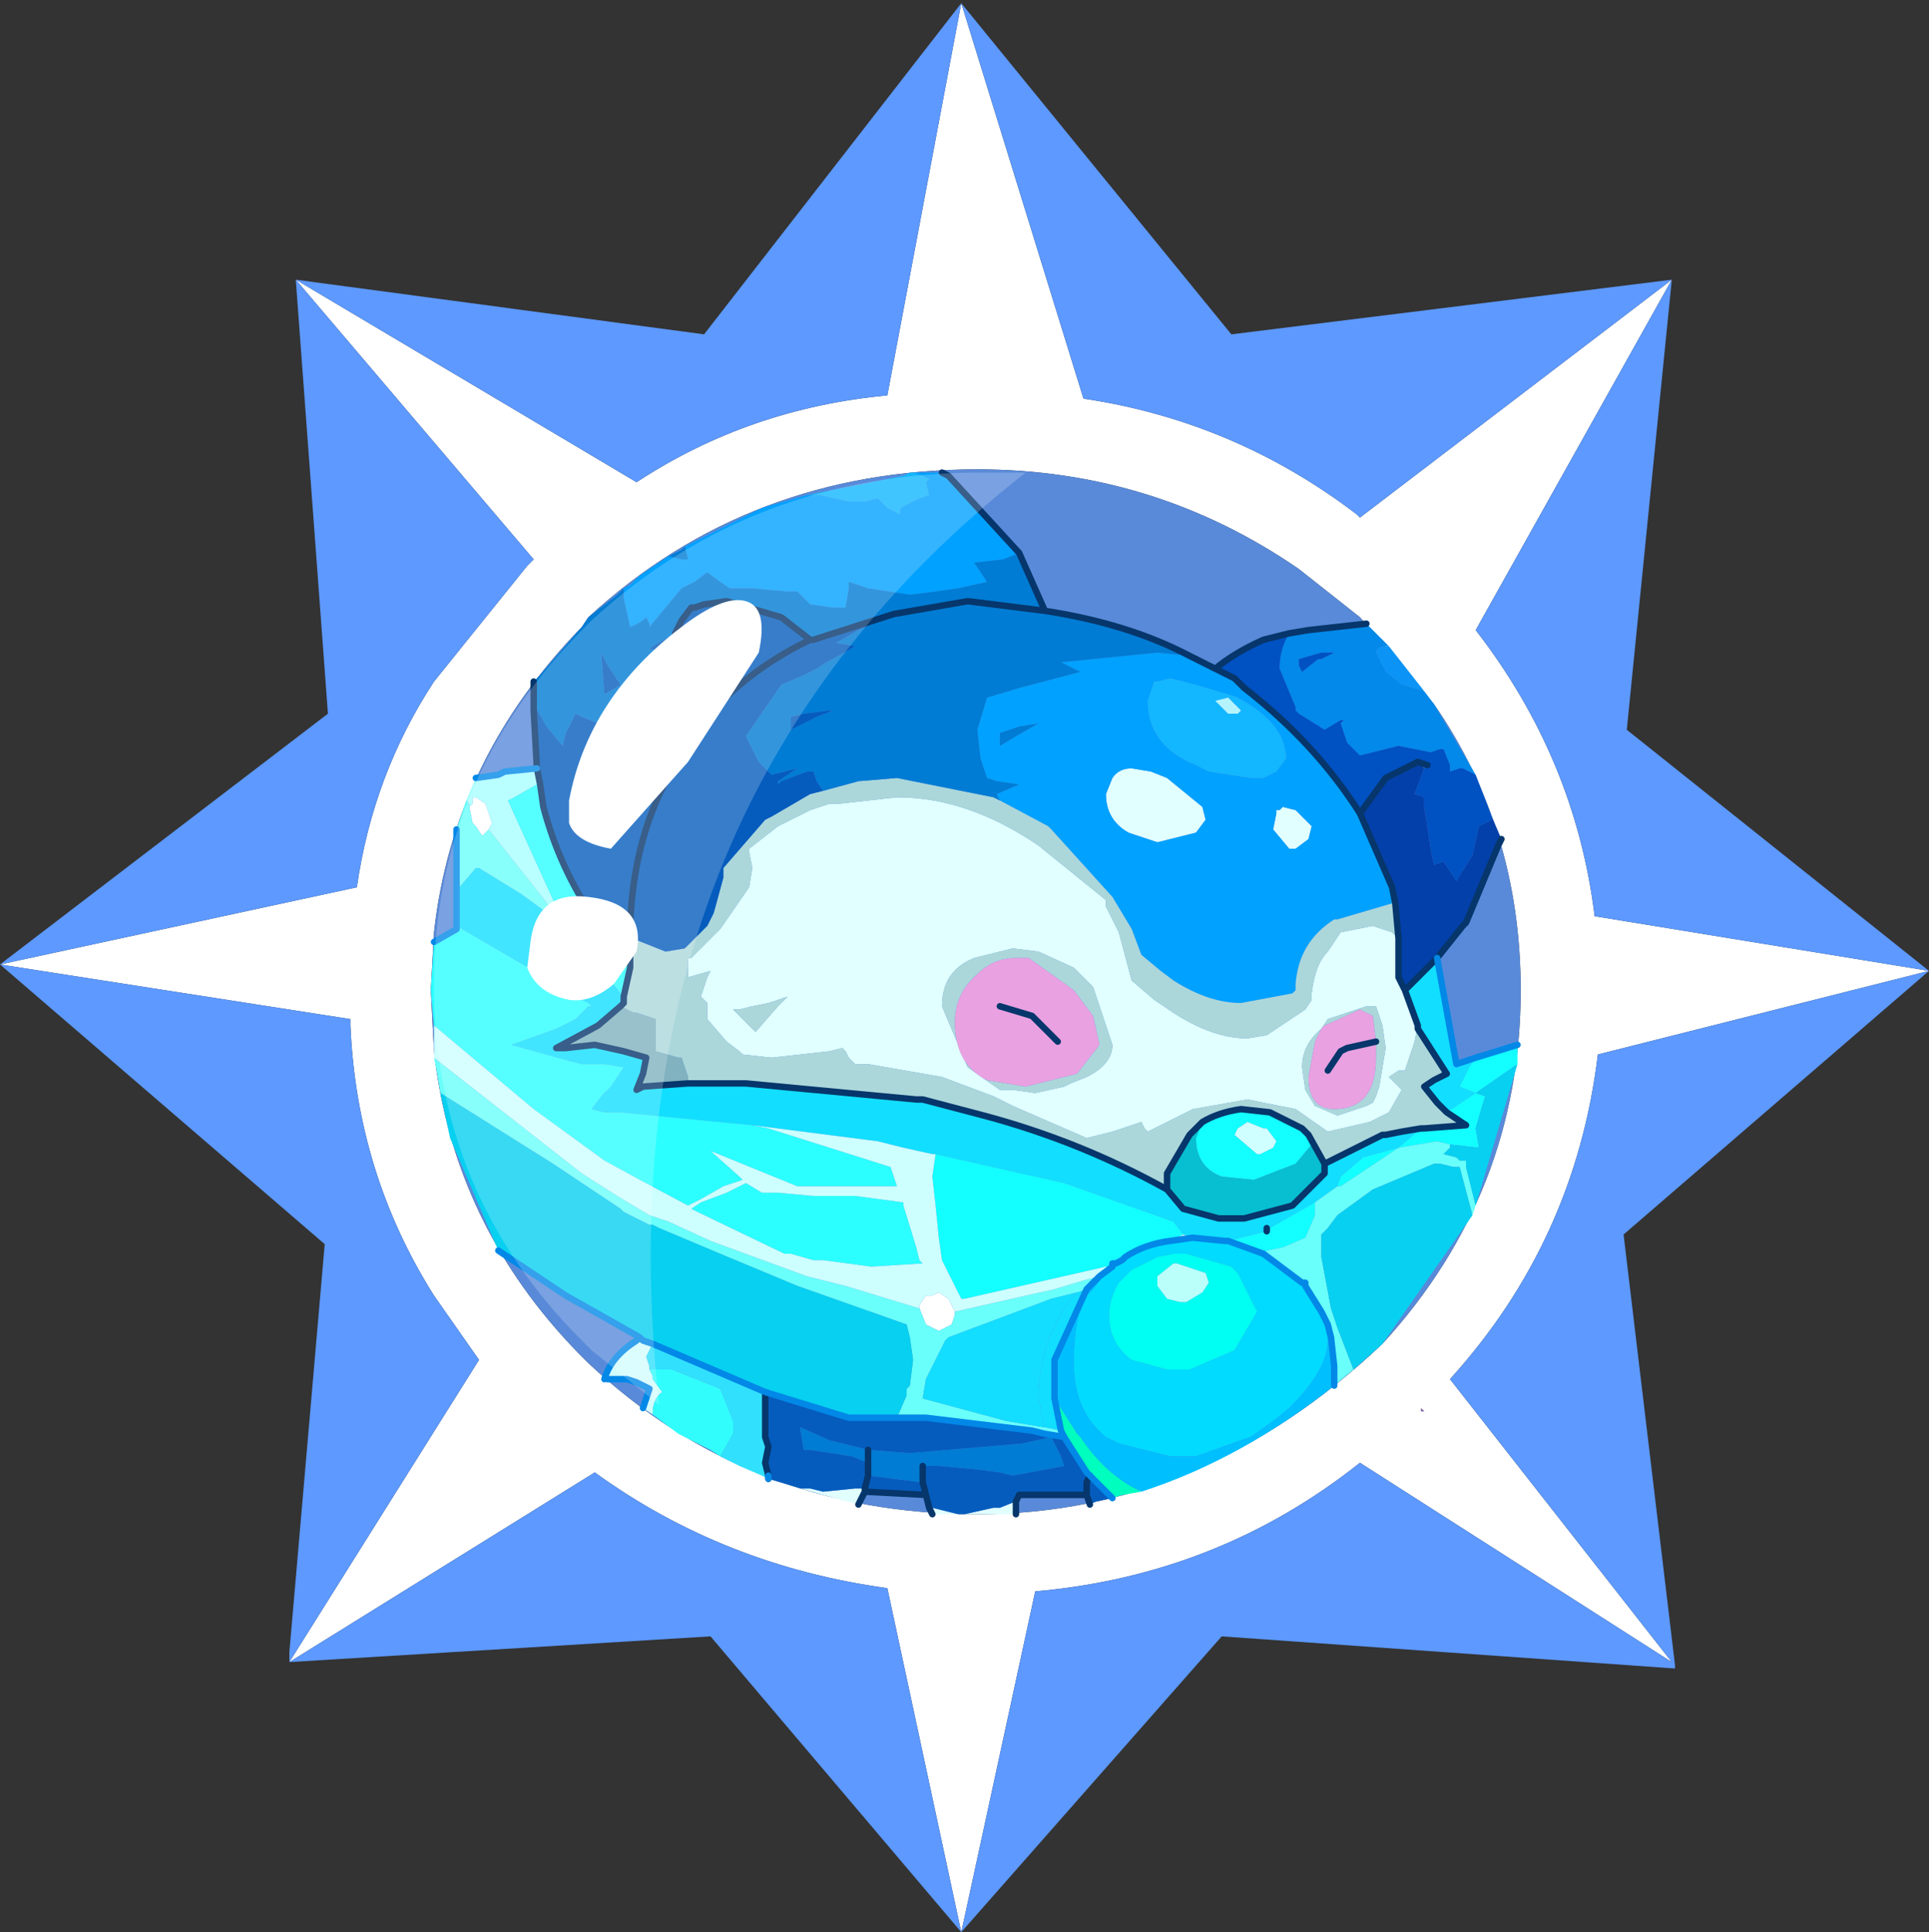 <?xml version="1.0" encoding="UTF-8" standalone="no"?>
<svg xmlns:ffdec="https://www.free-decompiler.com/flash" xmlns:xlink="http://www.w3.org/1999/xlink" ffdec:objectType="frame" height="30.05px" width="30.0px" xmlns="http://www.w3.org/2000/svg">
  <rect width="100%" height="100%" fill="#333333" stroke="none"/>
  <g transform="matrix(1.0, 0.0, 0.0, 1.0, 0.0, 0.0)">
    <use ffdec:characterId="1" height="30.0" transform="matrix(1.0, 0.0, 0.0, 1.0, 0.0, 0.0)" width="30.0" xlink:href="#shape0"/>
    <use ffdec:characterId="3" height="30.0" transform="matrix(1.0, 0.0, 0.0, 1.0, 0.0, 0.05)" width="30.0" xlink:href="#sprite0"/>
  </g>
  <defs>
    <g id="shape0" transform="matrix(1.0, 0.0, 0.0, 1.0, 0.0, 0.0)">
      <path d="M0.0 0.0 L30.0 0.0 30.0 30.0 0.0 30.0 0.0 0.0" fill="#33cc66" fill-opacity="0.0" fill-rule="evenodd" stroke="none"/>
    </g>
    <g id="sprite0" transform="matrix(1.0, 0.0, 0.0, 1.0, 0.0, 0.0)">
      <use ffdec:characterId="2" height="30.0" transform="matrix(1.0, 0.0, 0.0, 1.0, 0.0, 0.0)" width="30.0" xlink:href="#shape1"/>
    </g>
    <g id="shape1" transform="matrix(1.0, 0.0, 0.0, 1.0, 0.0, 0.0)">
      <path d="M22.15 21.9 L22.1 21.9 22.1 21.85 22.15 21.9" fill="url(#gradient0)" fill-rule="evenodd" stroke="none"/>
      <path d="M21.1 7.95 L21.15 8.0 26.0 4.3 22.95 9.75 Q24.5 11.75 24.8 14.2 L30.0 15.05 24.85 16.35 Q24.5 19.25 22.55 21.4 L26.0 25.8 21.15 22.7 Q18.95 24.45 16.1 24.7 L14.95 30.0 13.8 24.65 Q11.25 24.3 9.25 22.85 L4.5 25.8 7.45 21.1 6.75 20.1 Q5.55 18.2 5.45 15.9 L5.45 15.8 0.0 14.95 5.55 13.75 Q5.8 12.0 6.75 10.55 L8.2 8.75 8.3 8.65 4.6 4.3 9.9 7.45 Q11.65 6.3 13.8 6.1 L14.95 0.0 16.85 6.15 Q19.2 6.5 21.1 7.95 M21.15 9.55 L20.2 8.8 Q17.95 7.25 15.2 7.25 11.65 7.25 9.15 9.55 L9.05 9.7 Q7.05 11.75 6.75 14.45 L6.7 15.35 6.75 16.3 Q7.05 19.0 9.0 21.0 L9.15 21.15 Q11.65 23.5 15.2 23.5 18.7 23.5 21.5 20.85 23.65 18.5 23.65 15.35 23.65 12.85 22.3 10.9 L21.15 9.55 M22.15 21.9 L22.1 21.85 22.1 21.9 22.15 21.9" fill="#ffffff" fill-rule="evenodd" stroke="none"/>
      <path d="M21.15 9.55 L22.3 10.9 Q23.65 12.85 23.65 15.35 23.65 18.5 21.5 20.85 18.7 23.5 15.2 23.5 11.65 23.5 9.15 21.15 L9.0 21.0 Q7.05 19.0 6.75 16.3 L6.7 15.35 6.75 14.45 Q7.05 11.75 9.05 9.7 L9.15 9.55 Q11.65 7.25 15.2 7.25 17.95 7.25 20.2 8.8 L21.15 9.55" fill="#598ad9" fill-rule="evenodd" stroke="none"/>
      <path d="M21.1 7.95 Q19.2 6.5 16.85 6.15 L14.95 0.0 13.8 6.1 Q11.65 6.3 9.9 7.45 L4.6 4.3 8.3 8.65 8.2 8.75 6.75 10.55 Q5.8 12.0 5.55 13.75 L0.0 14.95 5.45 15.8 5.45 15.9 Q5.55 18.2 6.75 20.1 L7.45 21.1 4.5 25.8 9.25 22.85 Q11.25 24.3 13.8 24.65 L14.95 30.0 16.1 24.7 Q18.95 24.45 21.15 22.7 L26.0 25.8 22.55 21.4 Q24.5 19.25 24.85 16.35 L30.0 15.05 24.8 14.2 Q24.5 11.75 22.95 9.75 L26.0 4.3 21.15 8.0 21.1 7.95 M25.3 11.3 L30.0 15.05 25.25 19.15 26.05 25.85 26.05 25.9 19.0 25.4 14.95 30.0 11.05 25.4 4.5 25.8 4.5 25.65 5.05 19.3 0.0 14.95 5.1 11.05 4.6 4.3 10.95 5.15 14.95 0.0 19.15 5.15 26.0 4.3 25.3 11.3" fill="#5d99ff" fill-rule="evenodd" stroke="none"/>
      <path d="M7.3 12.5 L7.35 12.45 7.35 12.35 7.4 12.35 7.55 12.45 7.65 12.75 7.6 12.85 7.5 12.95 7.4 12.8 7.35 12.75 7.3 12.5 M14.85 20.35 L14.85 20.4 14.8 20.55 14.6 20.65 14.5 20.6 14.4 20.55 14.3 20.3 14.3 20.25 14.4 20.1 14.5 20.1 14.6 20.05 14.75 20.15 14.85 20.35" fill="#ffffff" fill-rule="evenodd" stroke="none"/>
      <path d="M22.15 10.7 L21.8 10.6 21.55 10.4 21.4 10.1 Q21.4 10.0 21.6 10.0 L22.15 10.7" fill="#0b94f5" fill-rule="evenodd" stroke="none"/>
      <path d="M21.6 10.0 Q21.4 10.0 21.4 10.1 L21.55 10.4 21.8 10.6 22.15 10.7 22.3 10.9 22.95 12.0 22.75 11.9 22.7 11.9 22.55 11.95 22.55 11.85 22.45 11.6 22.4 11.6 22.25 11.65 21.75 11.55 21.35 11.65 21.15 11.7 20.95 11.5 20.85 11.2 20.9 11.15 20.85 11.15 20.6 11.3 20.2 11.05 20.15 11.0 20.15 10.95 19.9 10.35 Q19.9 10.05 20.05 9.8 L20.35 9.75 21.25 9.65 21.6 10.0 M20.25 10.4 L20.5 10.2 20.55 10.2 20.75 10.1 20.55 10.1 20.2 10.2 20.2 10.3 20.25 10.4" fill="#0289e9" fill-rule="evenodd" stroke="none"/>
      <path d="M20.05 9.8 Q19.9 10.05 19.9 10.35 L20.15 10.95 20.15 11.0 20.2 11.05 20.6 11.3 20.85 11.15 20.9 11.15 20.85 11.2 20.95 11.5 21.15 11.7 21.35 11.65 21.75 11.55 22.25 11.65 22.4 11.6 22.45 11.6 22.55 11.85 22.55 11.95 22.7 11.9 22.75 11.9 22.95 12.0 23.2 12.65 23.2 12.7 23.0 12.8 22.9 13.25 22.65 13.65 22.45 13.35 22.3 13.4 22.25 13.15 22.15 12.5 22.15 12.35 22.0 12.3 22.15 11.9 22.2 11.85 22.05 11.8 21.55 12.05 21.15 12.6 Q20.45 11.5 19.35 10.65 L19.2 10.5 18.9 10.35 Q19.2 10.1 19.65 9.9 L20.05 9.8 M20.25 10.4 L20.2 10.3 20.2 10.2 20.55 10.1 20.75 10.1 20.55 10.2 20.5 10.2 20.25 10.4" fill="#0051c2" fill-rule="evenodd" stroke="none"/>
      <path d="M21.15 12.6 L21.55 12.05 22.05 11.8 22.15 11.9 22.0 12.3 22.15 12.35 22.15 12.5 22.25 13.15 22.3 13.4 22.45 13.35 22.65 13.65 22.9 13.25 23.0 12.8 23.2 12.7 23.2 12.65 23.35 13.0 23.3 13.1 22.8 14.3 22.75 14.35 22.35 14.85 21.85 15.35 21.75 15.15 21.75 14.95 21.75 14.55 21.7 14.0 21.65 13.75 21.15 12.6" fill="#0340aa" fill-rule="evenodd" stroke="none"/>
      <path d="M15.8 23.3 L15.8 23.5 15.2 23.5 15.0 23.5 15.45 23.4 15.55 23.4 15.8 23.3 M14.9 23.5 L14.5 23.5 14.45 23.4 14.5 23.4 14.9 23.5 M13.45 23.15 L13.35 23.35 12.8 23.2 12.45 23.1 12.6 23.1 12.8 23.15 13.3 23.1 13.45 23.1 13.45 23.15 M20.4 12.8 L20.35 13.0 20.15 13.15 20.05 13.15 19.8 12.85 19.85 12.6 19.85 12.55 19.9 12.55 19.95 12.5 20.15 12.55 20.4 12.8 M22.05 15.9 L22.0 16.15 21.85 16.6 21.75 16.6 21.6 16.7 21.8 16.9 21.6 17.25 21.3 17.4 20.65 17.55 20.15 17.2 19.4 17.05 18.55 17.2 17.85 17.55 17.8 17.5 17.75 17.4 17.3 17.55 16.9 17.65 15.75 17.15 15.45 17.0 14.65 16.7 13.5 16.5 13.3 16.5 13.2 16.4 13.15 16.3 13.1 16.25 12.9 16.3 12.0 16.4 11.55 16.35 11.5 16.3 11.3 16.15 11.0 15.8 11.0 15.55 10.95 15.5 10.9 15.45 11.0 15.15 11.05 15.05 10.7 15.15 10.7 14.9 10.7 14.85 10.75 14.85 11.2 14.4 11.65 13.75 11.7 13.45 11.65 13.2 11.65 13.15 12.1 12.8 12.6 12.55 12.9 12.45 13.0 12.45 13.05 12.45 13.95 12.35 Q15.05 12.35 16.15 13.1 L17.2 13.95 17.2 14.05 17.4 14.45 17.6 15.2 17.95 15.5 18.1 15.6 Q18.8 16.1 19.4 16.1 L19.7 16.05 20.3 15.65 20.4 15.5 20.4 15.4 Q20.45 14.95 20.65 14.75 L20.85 14.45 21.35 14.35 21.65 14.45 21.75 14.55 21.75 14.95 21.75 15.15 21.85 15.35 22.05 15.9 M21.4 15.6 L21.25 15.6 20.65 15.8 20.55 15.95 Q20.25 16.2 20.25 16.55 L20.3 16.9 20.45 17.15 20.8 17.3 21.25 17.15 21.35 17.1 21.4 17.0 21.45 16.85 21.55 16.25 21.5 15.9 21.4 15.6 M17.2 12.3 L17.3 12.05 Q17.4 11.9 17.6 11.9 L17.9 11.95 18.15 12.05 18.7 12.5 18.75 12.7 18.6 12.9 18.0 13.05 17.55 12.9 Q17.2 12.7 17.2 12.3 M16.15 14.75 L15.75 14.7 15.15 14.85 Q14.65 15.05 14.65 15.6 L15.05 16.55 15.55 16.9 15.75 16.9 16.1 16.95 16.55 16.85 16.65 16.8 16.9 16.7 Q17.3 16.5 17.3 16.2 L17.0 15.3 16.7 15.0 16.15 14.75 M11.5 15.65 L11.4 15.65 11.55 15.8 11.75 16.0 12.1 15.6 12.25 15.45 11.95 15.55 11.7 15.6 11.5 15.65" fill="#e0fffe" fill-rule="evenodd" stroke="none"/>
      <path d="M9.7 9.1 L9.8 9.05 9.95 8.9 10.4 8.6 10.6 8.65 10.7 8.65 10.65 8.45 10.75 8.4 11.85 7.85 12.55 7.65 12.6 7.65 12.75 7.65 13.2 7.75 13.45 7.75 13.65 7.7 13.8 7.85 14.0 7.95 14.0 7.85 14.3 7.7 14.45 7.65 14.4 7.45 14.45 7.4 14.35 7.35 14.2 7.3 14.65 7.3 14.75 7.35 15.85 8.55 15.6 8.65 15.15 8.7 15.35 9.0 14.9 9.1 14.55 9.15 14.15 9.2 13.5 9.1 13.2 9.0 13.2 9.1 13.15 9.4 12.95 9.4 12.6 9.35 12.4 9.15 12.25 9.15 11.7 9.1 11.35 9.1 11.2 9.0 11.0 8.85 10.8 9.0 10.6 9.1 10.1 9.7 10.1 9.65 10.05 9.55 Q9.95 9.65 9.8 9.7 L9.7 9.25 9.7 9.1 M18.5 10.15 L18.9 10.35 19.2 10.5 19.35 10.65 Q20.45 11.5 21.15 12.6 L21.65 13.75 21.7 14.0 21.65 14.0 20.8 14.25 20.75 14.25 Q20.2 14.6 20.15 15.25 L20.15 15.35 20.1 15.4 19.3 15.55 Q18.8 15.55 18.25 15.2 L18.05 15.05 17.75 14.8 17.6 14.4 17.3 13.9 16.35 12.85 16.3 12.8 15.55 12.4 15.5 12.3 15.85 12.15 15.5 12.1 15.35 12.05 15.25 11.75 15.2 11.3 15.35 10.8 15.85 10.65 16.8 10.4 16.5 10.25 18.0 10.1 18.5 10.15 M20.4 12.8 L20.15 12.55 19.95 12.5 19.9 12.55 19.85 12.55 19.85 12.6 19.8 12.85 20.05 13.15 20.15 13.15 20.35 13.0 20.4 12.8 M15.85 11.25 L15.55 11.35 15.55 11.5 15.55 11.55 15.8 11.4 16.15 11.2 15.85 11.25 M17.2 12.3 Q17.2 12.7 17.55 12.9 L18.0 13.05 18.6 12.9 18.75 12.7 18.7 12.5 18.15 12.05 17.9 11.95 17.6 11.9 Q17.4 11.9 17.3 12.05 L17.2 12.3 M19.1 10.75 L18.6 10.6 18.2 10.5 18.0 10.55 17.95 10.55 17.85 10.85 Q17.85 11.55 18.6 11.85 L18.8 11.95 19.45 12.05 19.5 12.05 19.65 12.05 19.85 11.95 20.0 11.75 Q20.0 11.2 19.25 10.8 L19.1 10.75" fill="#01a1ff" fill-rule="evenodd" stroke="none"/>
      <path d="M15.55 12.4 L16.3 12.8 16.35 12.85 17.3 13.9 17.6 14.4 17.75 14.8 18.05 15.05 18.25 15.2 Q18.8 15.55 19.3 15.55 L20.1 15.4 20.15 15.35 20.15 15.25 Q20.2 14.6 20.75 14.25 L20.8 14.25 21.65 14.0 21.7 14.0 21.75 14.55 21.65 14.45 21.35 14.35 20.85 14.45 20.65 14.75 Q20.45 14.95 20.4 15.4 L20.4 15.5 20.3 15.65 19.7 16.05 19.4 16.1 Q18.8 16.1 18.1 15.6 L17.95 15.5 17.6 15.2 17.4 14.45 17.2 14.05 17.2 13.95 16.15 13.1 Q15.05 12.35 13.95 12.35 L13.05 12.45 13.0 12.45 12.9 12.45 12.6 12.55 12.1 12.8 11.65 13.15 11.65 13.2 11.7 13.45 11.65 13.75 11.2 14.4 10.75 14.85 10.7 14.85 10.7 14.9 10.7 15.15 11.05 15.05 11.0 15.15 10.9 15.45 10.95 15.5 11.0 15.55 11.0 15.8 11.3 16.15 11.5 16.3 11.55 16.35 12.0 16.4 12.9 16.3 13.1 16.25 13.15 16.3 13.2 16.4 13.3 16.5 13.5 16.5 14.65 16.7 15.45 17.0 15.75 17.15 16.9 17.65 17.3 17.55 17.75 17.4 17.8 17.5 17.85 17.55 18.55 17.2 19.4 17.05 20.15 17.2 20.65 17.55 21.3 17.4 21.6 17.25 21.8 16.9 21.6 16.7 21.75 16.6 21.85 16.6 22.0 16.15 22.05 15.9 22.05 15.95 22.5 16.65 22.3 16.75 22.15 16.85 22.35 17.1 22.5 17.25 22.8 17.45 22.15 17.5 22.1 17.5 21.8 17.55 21.55 17.6 21.5 17.6 20.6 18.05 20.35 17.6 20.25 17.5 19.75 17.25 19.3 17.2 Q18.95 17.25 18.7 17.4 L18.5 17.6 18.15 18.2 18.15 18.45 Q16.8 17.7 15.3 17.3 L14.35 17.05 14.25 17.05 11.6 16.8 10.7 16.8 10.7 16.7 10.6 16.4 10.55 16.4 10.2 16.3 10.2 16.2 10.2 16.05 10.2 15.9 10.2 15.8 9.9 15.7 9.85 15.7 9.65 15.6 9.7 15.55 9.7 15.45 9.8 15.0 9.8 14.95 9.8 14.7 9.8 14.5 9.85 14.55 10.35 14.75 10.65 14.7 11.0 14.35 11.1 14.15 11.25 13.6 11.25 13.45 11.9 12.7 12.0 12.65 12.6 12.3 12.8 12.25 13.35 12.1 13.95 12.05 15.45 12.35 15.55 12.4 M21.4 16.15 L21.35 15.75 21.25 15.7 21.15 15.65 20.6 15.9 20.55 15.95 20.45 16.15 20.35 16.7 Q20.35 17.2 20.75 17.2 21.4 17.2 21.4 16.4 L21.4 16.3 21.4 16.15 M21.4 15.6 L21.5 15.9 21.55 16.25 21.45 16.85 21.4 17.0 21.35 17.1 21.25 17.15 20.8 17.3 20.45 17.15 20.3 16.9 20.25 16.55 Q20.25 16.2 20.55 15.95 L20.65 15.8 21.25 15.6 21.4 15.6 M15.2 15.1 Q14.85 15.4 14.85 15.85 14.85 16.5 15.35 16.75 L15.95 16.85 16.75 16.65 17.1 16.2 17.0 15.75 16.7 15.35 16.0 14.85 15.85 14.85 15.8 14.85 Q15.45 14.85 15.2 15.1 M16.15 14.75 L16.7 15.0 17.0 15.3 17.3 16.2 Q17.3 16.5 16.9 16.7 L16.65 16.8 16.55 16.85 16.1 16.95 15.75 16.9 15.55 16.9 15.05 16.55 14.65 15.6 Q14.65 15.05 15.15 14.85 L15.75 14.7 16.15 14.75 M11.5 15.65 L11.7 15.6 11.95 15.55 12.25 15.45 12.1 15.6 11.75 16.0 11.55 15.8 11.4 15.65 11.5 15.65" fill="#abd7db" fill-rule="evenodd" stroke="none"/>
      <path d="M22.35 14.85 L22.45 15.4 22.65 16.5 22.95 16.4 22.85 16.55 22.7 16.85 22.95 16.95 22.5 17.25 22.35 17.1 22.15 16.85 22.3 16.75 22.5 16.65 22.05 15.95 22.05 15.9 21.85 15.35 22.35 14.85 M7.1 14.35 L7.1 13.8 7.4 13.45 7.45 13.45 8.1 13.85 8.65 14.25 8.85 14.45 8.9 14.45 8.9 14.5 8.95 14.55 9.35 15.0 9.65 15.4 9.7 15.45 9.7 15.55 9.65 15.6 9.3 15.9 8.65 16.25 8.8 16.25 9.25 16.2 9.7 16.3 10.05 16.4 10.0 16.65 9.9 16.9 10.0 16.85 10.7 16.8 11.6 16.8 14.25 17.05 14.35 17.05 15.3 17.3 Q16.8 17.7 18.15 18.45 L18.4 18.75 18.95 18.9 19.35 18.9 20.1 18.7 20.6 18.2 20.6 18.05 21.5 17.6 21.55 17.6 21.8 17.55 22.1 17.5 21.75 17.8 21.2 17.95 20.85 18.25 20.8 18.4 20.45 18.65 19.75 19.05 19.7 19.05 19.7 19.1 19.1 19.25 19.05 19.25 18.55 19.2 18.4 19.15 18.25 18.95 16.55 18.35 14.55 17.9 14.5 17.9 14.05 17.8 13.85 17.75 13.65 17.7 11.7 17.45 9.65 17.25 9.4 17.25 9.2 17.2 9.35 17.0 9.5 16.85 9.7 16.55 9.4 16.5 9.05 16.5 8.85 16.45 7.95 16.2 8.65 15.95 8.95 15.8 9.15 15.6 9.2 15.6 9.15 15.55 8.85 15.4 8.3 15.05 7.1 14.35 M16.5 22.2 L16.25 22.15 16.15 21.7 Q16.15 20.8 16.7 20.1 L16.75 20.05 16.9 20.0 16.4 21.1 16.4 21.7 16.5 22.2" fill="#12deff" fill-rule="evenodd" stroke="none"/>
      <path d="M21.4 16.15 L21.4 16.3 21.4 16.4 Q21.4 17.2 20.75 17.2 20.35 17.2 20.35 16.7 L20.45 16.15 20.55 15.95 20.6 15.9 21.15 15.65 21.25 15.7 21.35 15.75 21.4 16.15 20.95 16.25 20.85 16.3 20.65 16.6 20.85 16.3 20.95 16.25 21.4 16.15 M15.2 15.1 Q15.45 14.85 15.8 14.85 L15.85 14.85 16.0 14.85 16.7 15.35 17.0 15.75 17.1 16.2 16.75 16.65 15.95 16.85 15.35 16.75 Q14.85 16.5 14.85 15.85 14.85 15.4 15.2 15.1 M16.45 16.15 L16.05 15.75 15.55 15.6 16.05 15.75 16.45 16.15" fill="#e9a1e1" fill-rule="evenodd" stroke="none"/>
      <path d="M22.95 16.4 L23.6 16.2 23.6 16.5 22.95 16.95 23.1 17.0 23.05 17.15 22.95 17.5 23.0 17.8 22.55 17.75 22.35 17.7 21.75 17.8 20.85 18.4 20.8 18.4 20.85 18.25 21.2 17.95 21.75 17.8 22.1 17.5 22.15 17.5 22.8 17.45 22.5 17.25 22.95 16.95 22.7 16.85 22.85 16.55 22.95 16.4 M20.35 17.6 L20.4 17.75 20.15 18.05 19.5 18.3 19.0 18.25 Q18.6 18.1 18.6 17.65 L18.7 17.4 Q18.95 17.25 19.3 17.2 L19.75 17.25 20.25 17.5 20.35 17.6 M20.45 18.65 L20.45 18.85 20.3 19.2 19.95 19.35 19.7 19.4 19.65 19.45 19.1 19.25 19.7 19.1 19.7 19.05 19.75 19.05 20.45 18.65 M14.55 17.9 L16.55 18.35 18.25 18.95 18.4 19.15 18.2 19.25 Q17.8 19.3 17.5 19.5 L17.45 19.55 17.4 19.55 17.35 19.6 17.3 19.6 17.3 19.65 17.2 19.65 15.0 20.15 14.95 20.15 14.65 19.55 14.6 19.2 14.55 18.7 14.5 18.25 14.55 17.9 M19.65 17.5 L19.4 17.4 19.25 17.5 19.2 17.6 19.55 17.9 19.6 17.9 19.8 17.8 19.85 17.7 19.7 17.5 19.65 17.5" fill="#13ffff" fill-rule="evenodd" stroke="none"/>
      <path d="M18.7 17.4 L18.6 17.65 Q18.6 18.1 19.0 18.25 L19.5 18.3 20.15 18.05 20.4 17.75 20.35 17.6 20.6 18.05 20.6 18.2 20.1 18.7 19.35 18.9 18.95 18.9 18.4 18.75 18.15 18.45 18.15 18.2 18.5 17.6 18.7 17.4" fill="#07bfd0" fill-rule="evenodd" stroke="none"/>
      <path d="M22.95 18.7 L22.9 18.85 22.7 18.1 22.6 18.1 22.4 18.05 22.3 18.05 21.35 18.45 20.8 18.85 20.65 19.05 20.55 19.15 20.55 19.5 20.7 20.3 20.8 20.6 21.05 21.25 20.75 21.5 20.75 21.45 20.75 21.2 20.7 20.75 20.65 20.55 20.55 20.35 20.3 19.95 20.3 19.9 20.25 19.9 19.65 19.45 19.7 19.4 19.95 19.35 20.3 19.2 20.45 18.85 20.45 18.65 20.8 18.4 20.85 18.4 21.75 17.8 22.35 17.7 22.55 17.75 22.55 17.8 22.45 17.9 22.65 17.95 22.7 18.0 22.8 18.0 22.8 18.1 22.95 18.7 M6.85 16.95 L6.8 16.65 6.75 16.4 9.05 18.2 9.6 18.55 10.1 18.85 10.25 18.9 10.4 18.95 11.05 19.25 12.55 19.8 13.15 19.95 14.3 20.3 14.4 20.55 14.5 20.6 14.6 20.65 14.8 20.55 14.85 20.4 14.85 20.35 16.4 20.0 16.9 19.85 17.1 19.8 16.9 20.0 16.75 20.05 16.35 20.15 14.75 20.75 14.7 20.8 14.4 21.4 14.35 21.7 15.65 22.05 16.25 22.15 16.5 22.2 16.55 22.3 16.25 22.25 16.05 22.2 14.4 22.0 14.3 22.0 14.1 22.0 13.95 22.0 14.1 21.65 14.1 21.55 14.15 21.5 14.2 21.1 14.15 20.75 14.1 20.55 12.4 19.95 11.2 19.45 10.25 19.05 10.15 19.0 10.1 19.0 9.7 18.8 9.65 18.75 8.6 18.05 6.85 16.95 M7.1 13.8 L7.1 12.85 7.25 12.4 7.3 12.45 7.3 12.5 7.35 12.75 7.4 12.8 7.5 12.95 7.6 12.85 8.55 14.05 8.65 14.2 8.85 14.45 8.65 14.25 8.1 13.85 7.45 13.45 7.4 13.45 7.1 13.8" fill="#69fffa" fill-rule="evenodd" stroke="none"/>
      <path d="M23.6 16.5 L22.95 18.7 22.8 18.1 22.8 18.0 22.7 18.0 22.65 17.95 22.45 17.9 22.55 17.8 22.55 17.75 23.0 17.8 22.95 17.5 23.05 17.15 23.1 17.0 22.95 16.95 23.6 16.5 M22.9 18.85 L21.5 20.85 21.05 21.25 20.8 20.6 20.7 20.3 20.55 19.5 20.55 19.15 20.65 19.05 20.8 18.85 21.35 18.45 22.3 18.05 22.4 18.05 22.6 18.1 22.7 18.1 22.9 18.85 M9.95 20.75 L8.8 20.1 7.75 19.4 7.0 17.65 6.85 16.95 8.6 18.05 9.65 18.75 9.7 18.8 10.1 19.0 10.15 19.0 10.25 19.05 11.2 19.45 12.4 19.95 14.1 20.55 14.15 20.75 14.2 21.1 14.15 21.5 14.1 21.55 14.1 21.65 13.95 22.0 13.85 22.0 13.35 22.0 13.2 22.0 11.9 21.6 10.15 20.85 10.0 20.8 9.95 20.75" fill="#08d0f0" fill-rule="evenodd" stroke="none"/>
      <path d="M19.65 19.45 L20.25 19.9 20.3 19.9 20.3 19.95 20.55 20.35 20.65 20.55 20.6 20.55 20.65 20.75 20.65 20.8 Q20.65 21.25 20.05 21.85 L19.8 22.05 19.45 22.3 19.3 22.35 18.6 22.6 18.5 22.6 18.3 22.6 18.2 22.6 17.4 22.4 17.2 22.3 Q16.7 21.9 16.7 21.15 16.7 20.55 16.85 20.15 L17.0 20.0 17.15 19.8 17.3 19.65 17.35 19.6 17.4 19.55 17.45 19.55 17.5 19.5 Q17.8 19.3 18.2 19.25 L18.55 19.2 19.05 19.25 19.1 19.25 19.65 19.45 M19.15 19.65 L18.45 19.45 18.35 19.45 18.25 19.45 18.0 19.5 17.7 19.65 17.6 19.7 17.4 19.9 Q17.25 20.15 17.25 20.4 17.25 20.85 17.6 21.1 L18.15 21.25 18.5 21.25 19.2 20.95 19.55 20.35 19.25 19.75 19.15 19.65 M17.45 19.55 L17.35 19.6 17.45 19.55" fill="#00dbff" fill-rule="evenodd" stroke="none"/>
      <path d="M20.75 21.5 Q19.3 22.65 17.75 23.15 17.2 22.9 16.8 22.3 L16.75 22.25 16.4 21.7 16.4 21.1 16.9 20.0 17.1 19.8 17.3 19.65 17.15 19.8 17.0 20.0 16.85 20.15 Q16.7 20.55 16.7 21.15 16.7 21.9 17.2 22.3 L17.4 22.4 18.2 22.6 18.3 22.6 18.5 22.6 18.6 22.6 19.3 22.35 19.45 22.3 19.8 22.05 20.05 21.85 Q20.65 21.25 20.65 20.8 L20.65 20.75 20.6 20.55 20.65 20.55 20.7 20.75 20.75 21.2 20.75 21.45 20.75 21.5 M17.35 19.6 L17.3 19.65 17.3 19.6 17.35 19.6" fill="#00bfff" fill-rule="evenodd" stroke="none"/>
      <path d="M17.75 23.15 L17.45 23.2 17.3 23.25 16.95 22.9 16.9 22.85 16.55 22.3 16.5 22.2 16.4 21.7 16.75 22.25 16.8 22.3 Q17.2 22.9 17.75 23.15" fill="#00ffbf" fill-rule="evenodd" stroke="none"/>
      <path d="M8.3 10.9 L8.3 10.55 8.4 10.45 9.05 9.7 9.15 9.55 9.6 9.2 9.7 9.1 9.7 9.25 9.8 9.7 Q9.95 9.65 10.05 9.55 L10.1 9.65 10.1 9.7 10.6 9.1 10.8 9.0 11.0 8.85 11.2 9.0 11.35 9.1 11.7 9.1 12.25 9.15 12.4 9.15 12.6 9.35 12.95 9.4 13.15 9.4 13.2 9.1 13.2 9.0 13.5 9.1 14.15 9.2 14.55 9.15 14.9 9.1 15.35 9.0 15.15 8.7 15.6 8.65 15.85 8.55 16.25 9.45 Q17.55 9.65 18.5 10.15 L18.0 10.1 16.5 10.25 16.8 10.4 15.85 10.65 15.35 10.8 15.2 11.3 15.25 11.75 15.35 12.05 15.5 12.1 15.85 12.15 15.5 12.3 15.55 12.4 15.45 12.35 13.95 12.05 13.35 12.1 12.8 12.25 12.7 12.1 12.65 11.95 12.55 11.95 12.15 12.1 12.1 12.15 12.1 12.1 12.4 11.9 12.0 12.0 11.8 11.8 11.6 11.4 12.15 10.6 12.5 10.45 12.7 10.35 12.85 10.25 Q13.05 10.15 13.3 10.0 L13.0 9.95 13.35 9.75 13.9 9.5 12.65 9.9 12.6 9.9 12.15 9.55 11.3 9.3 10.95 9.35 10.8 9.4 10.75 9.4 10.6 9.6 10.5 9.8 10.15 10.0 10.1 10.05 10.15 10.05 10.4 10.15 10.75 10.3 10.65 10.5 10.6 10.6 10.3 10.85 10.2 10.9 9.45 11.3 9.35 11.25 9.3 11.2 9.05 11.1 8.95 11.05 8.8 11.35 8.75 11.55 8.5 11.25 8.3 10.9 M10.4 8.6 L10.6 8.5 10.65 8.45 10.7 8.65 10.6 8.65 10.4 8.6 M16.25 9.45 L15.05 9.3 13.9 9.5 15.05 9.3 16.25 9.45 M12.3 11.3 L12.5 11.2 12.7 11.1 12.95 11.0 12.9 11.0 12.5 11.05 12.3 11.1 12.3 11.3 M15.85 11.25 L16.15 11.2 15.8 11.4 15.55 11.55 15.55 11.5 15.55 11.35 15.85 11.25 M9.65 10.6 L9.45 10.3 9.35 10.1 9.4 10.75 9.65 10.6 M13.5 22.7 L13.25 22.6 12.6 22.5 12.5 22.5 12.45 22.2 12.45 22.15 12.9 22.35 13.5 22.5 13.5 22.7 13.5 22.5 14.15 22.55 15.9 22.4 16.35 22.3 16.5 22.6 16.55 22.75 15.75 22.9 15.55 22.85 15.15 22.8 14.6 22.75 14.35 22.75 14.35 23.0 14.3 23.0 13.5 22.9 13.5 22.7" fill="#007cd4" fill-rule="evenodd" stroke="none"/>
      <path d="M12.55 7.65 L14.05 7.35 14.15 7.3 14.2 7.3 14.35 7.35 14.45 7.4 14.4 7.45 14.45 7.65 14.3 7.7 14.0 7.85 14.0 7.95 13.8 7.85 13.65 7.7 13.45 7.75 13.2 7.75 12.75 7.65 12.6 7.65 12.55 7.65 M19.1 10.75 L19.25 10.8 Q20.0 11.2 20.0 11.75 L19.85 11.95 19.65 12.05 19.5 12.05 19.45 12.05 18.8 11.95 18.6 11.85 Q17.85 11.55 17.85 10.85 L17.95 10.55 18.0 10.55 18.2 10.5 18.6 10.6 19.1 10.75 M19.25 11.05 L19.3 11.0 19.15 10.85 19.1 10.8 18.9 10.85 19.0 10.95 19.05 11.0 19.1 11.05 19.25 11.05" fill="#12b7ff" fill-rule="evenodd" stroke="none"/>
      <path d="M19.25 11.05 L19.1 11.05 19.05 11.0 19.0 10.95 18.9 10.85 19.1 10.8 19.15 10.85 19.3 11.0 19.25 11.05" fill="#b4f4ff" fill-rule="evenodd" stroke="none"/>
      <path d="M17.3 23.25 L17.05 23.3 16.95 23.35 16.9 23.2 16.7 23.2 15.85 23.2 15.8 23.3 15.55 23.4 15.45 23.4 15.0 23.5 14.9 23.5 14.5 23.4 14.45 23.4 14.4 23.2 13.45 23.15 13.45 23.1 13.3 23.1 12.8 23.15 12.6 23.1 12.45 23.1 11.95 22.95 11.95 22.9 11.9 22.7 11.95 22.45 11.9 22.3 11.9 21.75 11.9 21.6 13.2 22.0 13.35 22.0 13.85 22.0 13.95 22.0 14.1 22.0 14.3 22.0 14.4 22.0 16.05 22.2 16.25 22.25 16.55 22.3 16.9 22.85 16.95 22.9 17.3 23.25 M8.35 11.9 L8.3 11.0 8.3 10.9 8.5 11.25 8.75 11.55 8.8 11.35 8.95 11.05 9.05 11.1 9.3 11.2 9.35 11.25 9.45 11.3 10.2 10.9 10.3 10.85 10.6 10.6 10.65 10.5 10.75 10.3 10.4 10.15 10.15 10.05 10.1 10.05 10.15 10.0 10.5 9.8 10.6 9.6 10.75 9.4 10.8 9.4 10.95 9.35 11.3 9.3 12.15 9.55 12.6 9.9 12.65 9.9 13.9 9.5 13.35 9.75 13.0 9.95 13.3 10.0 Q13.05 10.15 12.85 10.25 L12.7 10.35 12.5 10.45 12.15 10.6 11.6 11.4 11.8 11.8 12.0 12.0 12.4 11.9 12.1 12.1 12.1 12.15 12.15 12.1 12.55 11.95 12.65 11.95 12.7 12.1 12.8 12.25 12.6 12.3 12.0 12.65 11.9 12.7 11.25 13.45 11.25 13.6 11.1 14.15 11.0 14.35 10.65 14.7 10.35 14.75 9.85 14.55 9.8 14.5 9.8 14.45 9.8 14.35 Q9.85 12.9 10.5 11.85 L10.95 11.15 Q11.6 10.4 12.5 9.95 L12.6 9.9 12.5 9.95 Q11.6 10.4 10.95 11.15 L10.5 11.85 Q9.85 12.9 9.8 14.35 L9.8 14.45 9.8 14.5 9.8 14.7 9.8 14.95 9.25 14.25 Q8.7 13.45 8.45 12.5 L8.4 12.15 8.35 11.9 M12.3 11.3 L12.3 11.1 12.5 11.05 12.9 11.0 12.95 11.0 12.7 11.1 12.5 11.2 12.3 11.3 M9.65 10.6 L9.4 10.75 9.35 10.1 9.45 10.3 9.65 10.6 M13.5 22.5 L12.9 22.35 12.45 22.15 12.45 22.2 12.5 22.5 12.6 22.5 13.25 22.6 13.5 22.7 13.5 22.9 14.3 23.0 14.35 23.0 14.35 22.75 14.6 22.75 15.15 22.8 15.55 22.85 15.75 22.9 16.55 22.75 16.5 22.6 16.35 22.3 15.9 22.4 14.15 22.55 13.5 22.5 M14.4 23.2 L14.35 23.0 14.4 23.2 M13.5 22.9 L13.45 23.1 13.5 22.9 M16.9 23.2 L16.9 23.1 16.9 23.0 16.95 22.9 16.9 23.0 16.9 23.1 16.9 23.2" fill="#055cbd" fill-rule="evenodd" stroke="none"/>
      <path d="M7.25 12.4 L7.4 12.05 7.75 12.0 7.85 11.95 8.35 11.9 8.4 12.15 8.35 12.15 8.0 12.35 7.9 12.4 8.65 14.05 8.75 14.25 8.85 14.4 8.9 14.45 8.85 14.45 8.65 14.2 8.55 14.05 7.6 12.85 7.65 12.75 7.55 12.45 7.4 12.35 7.35 12.35 7.35 12.45 7.3 12.5 7.3 12.45 7.25 12.4" fill="#a8ffff" fill-rule="evenodd" stroke="none"/>
      <path d="M6.75 15.9 L6.7 15.35 6.75 14.6 7.1 14.4 7.1 14.35 8.3 15.05 8.85 15.4 9.15 15.55 9.2 15.6 9.15 15.6 8.95 15.8 8.65 15.95 7.95 16.2 8.85 16.45 9.05 16.5 9.4 16.5 9.7 16.55 9.5 16.85 9.35 17.0 9.2 17.2 9.4 17.25 9.65 17.25 11.7 17.45 11.95 17.5 13.85 18.1 13.95 18.4 12.4 18.4 11.05 17.85 11.5 18.25 11.55 18.3 11.25 18.4 10.9 18.6 10.7 18.7 9.95 18.3 9.4 18.0 8.3 17.2 6.75 15.9 M8.9 14.45 L8.85 14.4 8.75 14.25 8.65 14.05 7.9 12.4 8.0 12.35 8.35 12.15 8.4 12.15 8.45 12.5 Q8.7 13.45 9.25 14.25 L9.8 14.95 9.8 15.0 9.7 15.45 9.65 15.4 9.35 15.0 8.95 14.55 8.9 14.5 8.9 14.45 M11.85 18.5 L12.1 18.5 12.65 18.55 13.3 18.55 14.05 18.65 14.05 18.7 14.25 19.35 14.3 19.55 14.35 19.6 13.55 19.65 12.8 19.55 12.65 19.55 12.3 19.45 12.2 19.45 10.85 18.8 10.75 18.75 10.9 18.65 11.3 18.5 11.6 18.35 11.85 18.5" fill="#2cffff" fill-rule="evenodd" stroke="none"/>
      <path d="M6.75 16.4 L6.75 16.3 6.75 15.9 8.3 17.2 9.4 18.0 9.95 18.3 10.7 18.7 10.9 18.6 11.25 18.4 11.55 18.3 11.5 18.25 11.05 17.85 12.4 18.4 13.95 18.4 13.85 18.1 11.95 17.5 11.7 17.45 13.65 17.7 13.85 17.75 14.05 17.8 14.5 17.9 14.55 17.9 14.5 18.25 14.55 18.7 14.6 19.2 14.65 19.55 14.95 20.15 15.0 20.15 17.2 19.65 17.3 19.65 17.1 19.8 16.9 19.85 16.4 20.0 14.85 20.35 14.75 20.15 14.6 20.05 14.5 20.1 14.4 20.1 14.3 20.25 14.3 20.3 13.15 19.95 12.55 19.8 11.05 19.25 10.4 18.95 10.25 18.9 10.1 18.85 9.6 18.55 9.05 18.2 6.75 16.4 M18.4 19.15 L18.55 19.2 18.2 19.25 18.4 19.15 M11.85 18.5 L11.6 18.35 11.3 18.5 10.9 18.65 10.75 18.75 10.85 18.8 12.2 19.45 12.3 19.45 12.65 19.55 12.8 19.55 13.55 19.65 14.35 19.6 14.3 19.55 14.25 19.35 14.05 18.7 14.05 18.65 13.3 18.55 12.65 18.55 12.1 18.5 11.85 18.5" fill="#cdffff" fill-rule="evenodd" stroke="none"/>
      <path d="M9.65 15.6 L9.85 15.7 9.9 15.7 10.2 15.8 10.2 15.9 10.2 16.05 10.2 16.2 10.2 16.3 10.55 16.4 10.6 16.4 10.7 16.7 10.7 16.8 10.0 16.85 9.9 16.9 10.0 16.65 10.05 16.4 9.7 16.3 9.25 16.2 8.8 16.25 8.65 16.25 9.3 15.9 9.65 15.6" fill="#80b2bf" fill-rule="evenodd" stroke="none"/>
      <path d="M10.15 21.95 L10.0 21.85 10.1 21.55 9.9 21.45 9.75 21.4 9.6 21.4 9.45 21.4 9.4 21.4 Q9.5 21.05 9.9 20.8 L9.95 20.75 10.0 20.8 10.15 20.85 10.05 21.05 10.1 21.2 10.1 21.25 10.15 21.35 10.15 21.4 10.3 21.6 Q10.15 21.7 10.15 21.95 M10.85 22.4 L10.9 22.3 10.85 22.4" fill="#d2fdfd" fill-rule="evenodd" stroke="none"/>
      <path d="M11.95 22.9 L11.95 22.95 11.85 22.9 11.5 22.75 11.2 22.6 11.4 22.25 11.4 22.05 11.2 21.55 10.45 21.25 10.1 21.25 10.1 21.2 10.05 21.05 10.15 20.85 11.9 21.6 11.9 21.75 11.9 22.3 11.95 22.45 11.9 22.7 11.95 22.9" fill="#31e0fd" fill-rule="evenodd" stroke="none"/>
      <path d="M19.65 17.5 L19.7 17.5 19.85 17.7 19.8 17.8 19.6 17.9 19.55 17.9 19.2 17.6 19.25 17.5 19.4 17.4 19.65 17.5" fill="#d0ffff" fill-rule="evenodd" stroke="none"/>
      <path d="M16.25 22.15 L15.65 22.05 14.35 21.7 14.4 21.4 14.7 20.8 14.75 20.75 16.35 20.15 16.75 20.05 16.7 20.1 Q16.15 20.8 16.15 21.7 L16.25 22.15" fill="#13deff" fill-rule="evenodd" stroke="none"/>
      <path d="M11.2 22.6 L11.05 22.5 10.85 22.4 10.55 22.25 10.15 21.95 Q10.15 21.7 10.3 21.6 L10.15 21.4 10.15 21.35 10.1 21.25 10.45 21.25 11.2 21.55 11.4 22.05 11.4 22.25 11.2 22.6 M10.85 22.4 L10.9 22.3 10.85 22.4" fill="#32fdfd" fill-rule="evenodd" stroke="none"/>
      <path d="M19.15 19.65 L19.25 19.75 19.55 20.35 19.2 20.95 18.5 21.25 18.15 21.25 17.6 21.1 Q17.25 20.85 17.25 20.4 17.25 20.15 17.4 19.9 L17.6 19.7 17.7 19.65 18.0 19.5 18.25 19.45 18.35 19.45 18.45 19.45 19.15 19.65 M18.25 19.6 L18.0 19.8 18.0 19.95 18.15 20.15 18.35 20.2 18.45 20.2 18.7 20.05 18.8 19.9 18.75 19.75 18.3 19.6 18.25 19.6" fill="#00fff3" fill-rule="evenodd" stroke="none"/>
      <path d="M18.25 19.6 L18.3 19.6 18.75 19.75 18.8 19.9 18.7 20.05 18.45 20.2 18.35 20.2 18.15 20.15 18.0 19.95 18.0 19.8 18.25 19.6" fill="#bbfffb" fill-rule="evenodd" stroke="none"/>
      <path d="M21.25 9.65 L20.35 9.75 20.05 9.8 19.65 9.9 Q19.2 10.1 18.9 10.35 L18.5 10.15 Q17.55 9.65 16.25 9.45 L15.85 8.55 14.75 7.35 14.65 7.3 M21.15 12.6 L21.55 12.05 22.05 11.8 22.2 11.85 M23.35 13.0 L23.3 13.1 22.8 14.3 22.75 14.35 22.35 14.85 21.85 15.35 21.75 15.15 21.75 14.95 21.75 14.55 21.7 14.0 21.65 13.75 21.15 12.6 Q20.45 11.5 19.35 10.65 L19.2 10.5 18.9 10.35 M16.95 23.35 L16.9 23.2 16.7 23.2 15.85 23.2 15.8 23.3 15.8 23.5 M14.5 23.5 L14.45 23.4 14.4 23.2 13.45 23.15 13.35 23.35 M11.95 22.95 L11.95 22.9 11.9 22.7 11.95 22.45 11.9 22.3 11.9 21.75 11.9 21.6 M8.35 11.9 L8.3 11.0 8.3 10.9 8.3 10.55 M22.5 17.25 L22.35 17.1 22.15 16.85 22.3 16.75 22.5 16.65 22.05 15.95 22.05 15.9 21.85 15.35 M21.4 16.15 L20.95 16.25 20.85 16.3 20.65 16.6 M20.35 17.6 L20.25 17.5 19.75 17.25 19.3 17.2 Q18.95 17.25 18.7 17.4 L18.5 17.6 18.15 18.2 18.15 18.45 18.4 18.75 18.95 18.9 19.35 18.9 20.1 18.7 20.6 18.2 20.6 18.05 20.35 17.6 M22.1 17.5 L21.8 17.55 21.55 17.6 21.5 17.6 20.6 18.05 M22.1 17.5 L22.15 17.5 22.8 17.45 22.5 17.25 M10.5 9.8 L10.6 9.6 10.75 9.4 10.8 9.4 10.95 9.35 11.3 9.3 12.15 9.55 12.6 9.9 12.65 9.9 13.9 9.5 15.05 9.3 16.25 9.45 M12.6 9.9 L12.5 9.95 Q11.6 10.4 10.95 11.15 L10.5 11.85 Q9.85 12.9 9.8 14.35 L9.8 14.45 9.8 14.5 9.8 14.7 9.8 14.95 9.25 14.25 Q8.7 13.45 8.45 12.5 L8.4 12.15 8.35 11.9 M19.7 19.1 L19.7 19.05 M9.7 15.45 L9.8 15.0 9.8 14.95 M10.7 16.8 L11.6 16.8 14.25 17.05 14.35 17.05 15.3 17.3 Q16.8 17.7 18.15 18.45 M9.7 15.45 L9.7 15.55 9.65 15.6 9.3 15.9 8.65 16.25 8.8 16.25 9.25 16.2 9.7 16.3 10.05 16.4 10.0 16.65 9.9 16.9 10.0 16.85 10.7 16.8 M15.55 15.6 L16.05 15.75 16.45 16.15 M13.5 22.7 L13.5 22.5 M14.35 22.75 L14.35 23.0 14.4 23.2 M13.45 23.1 L13.5 22.9 13.5 22.7 M13.45 23.1 L13.45 23.15 M16.95 22.9 L16.9 23.0 16.9 23.1 16.9 23.2" fill="none" stroke="#06366b" stroke-linecap="round" stroke-linejoin="round" stroke-width="0.1"/>
      <path d="M22.35 14.85 L22.45 15.4 22.65 16.5 22.95 16.4 23.6 16.2 M11.95 22.9 L11.95 22.95 M10.0 21.85 L10.1 21.55 9.9 21.45 9.75 21.4 9.6 21.4 9.45 21.4 M9.4 21.4 Q9.5 21.05 9.9 20.8 L9.95 20.75 8.8 20.1 7.75 19.4 M6.75 14.6 L7.1 14.4 7.1 14.35 7.1 13.8 7.1 12.85 M7.4 12.05 L7.75 12.0 7.85 11.95 8.35 11.9 M19.65 19.45 L20.25 19.9 20.3 19.9 20.3 19.95 20.55 20.35 20.65 20.55 20.7 20.75 20.75 21.2 20.75 21.45 20.75 21.5 M18.55 19.2 L19.05 19.25 19.1 19.25 19.65 19.45 M13.95 22.0 L14.1 22.0 14.3 22.0 14.4 22.0 16.05 22.2 16.25 22.25 16.55 22.3 16.5 22.2 16.4 21.7 16.4 21.1 16.9 20.0 17.1 19.8 17.3 19.65 17.3 19.6 17.35 19.6 17.45 19.55 17.5 19.5 Q17.8 19.3 18.2 19.25 L18.55 19.2 M10.15 20.85 L10.0 20.8 9.95 20.75 M10.15 20.85 L11.9 21.6 13.2 22.0 13.35 22.0 13.85 22.0 13.95 22.0 M16.55 22.3 L16.9 22.85 16.95 22.9 17.3 23.25" fill="none" stroke="#0288e7" stroke-linecap="round" stroke-linejoin="round" stroke-width="0.1"/>
      <path d="M9.2 9.6 Q11.7 7.3 15.25 7.3 L15.95 7.3 Q9.25 12.55 10.25 21.8 L9.2 20.95 9.05 20.8 Q6.75 18.5 6.75 15.25 6.75 12.05 9.1 9.7 L9.2 9.6" fill="#ffffff" fill-opacity="0.2" fill-rule="evenodd" stroke="none"/>
      <path d="M10.7 11.8 L9.5 13.15 Q8.95 13.05 8.85 12.75 L8.85 12.4 Q9.15 10.8 10.6 9.7 11.25 9.2 11.6 9.3 11.95 9.4 11.8 10.1 L10.7 11.8 M9.15 13.9 Q10.05 14.0 9.9 14.75 L9.55 15.25 Q9.2 15.55 8.85 15.5 8.35 15.4 8.2 15.0 L8.25 14.6 Q8.35 13.8 9.15 13.9" fill="#ffffff" fill-rule="evenodd" stroke="none"/>
    </g>
    <linearGradient gradientTransform="matrix(0.007, 0.0, 0.0, 0.005, 20.5, 25.9)" gradientUnits="userSpaceOnUse" id="gradient0" spreadMethod="pad" x1="-819.2" x2="819.2">
      <stop offset="0.0" stop-color="#65298e"/>
      <stop offset="1.0" stop-color="#9a6cc5"/>
    </linearGradient>
  </defs>
</svg>
